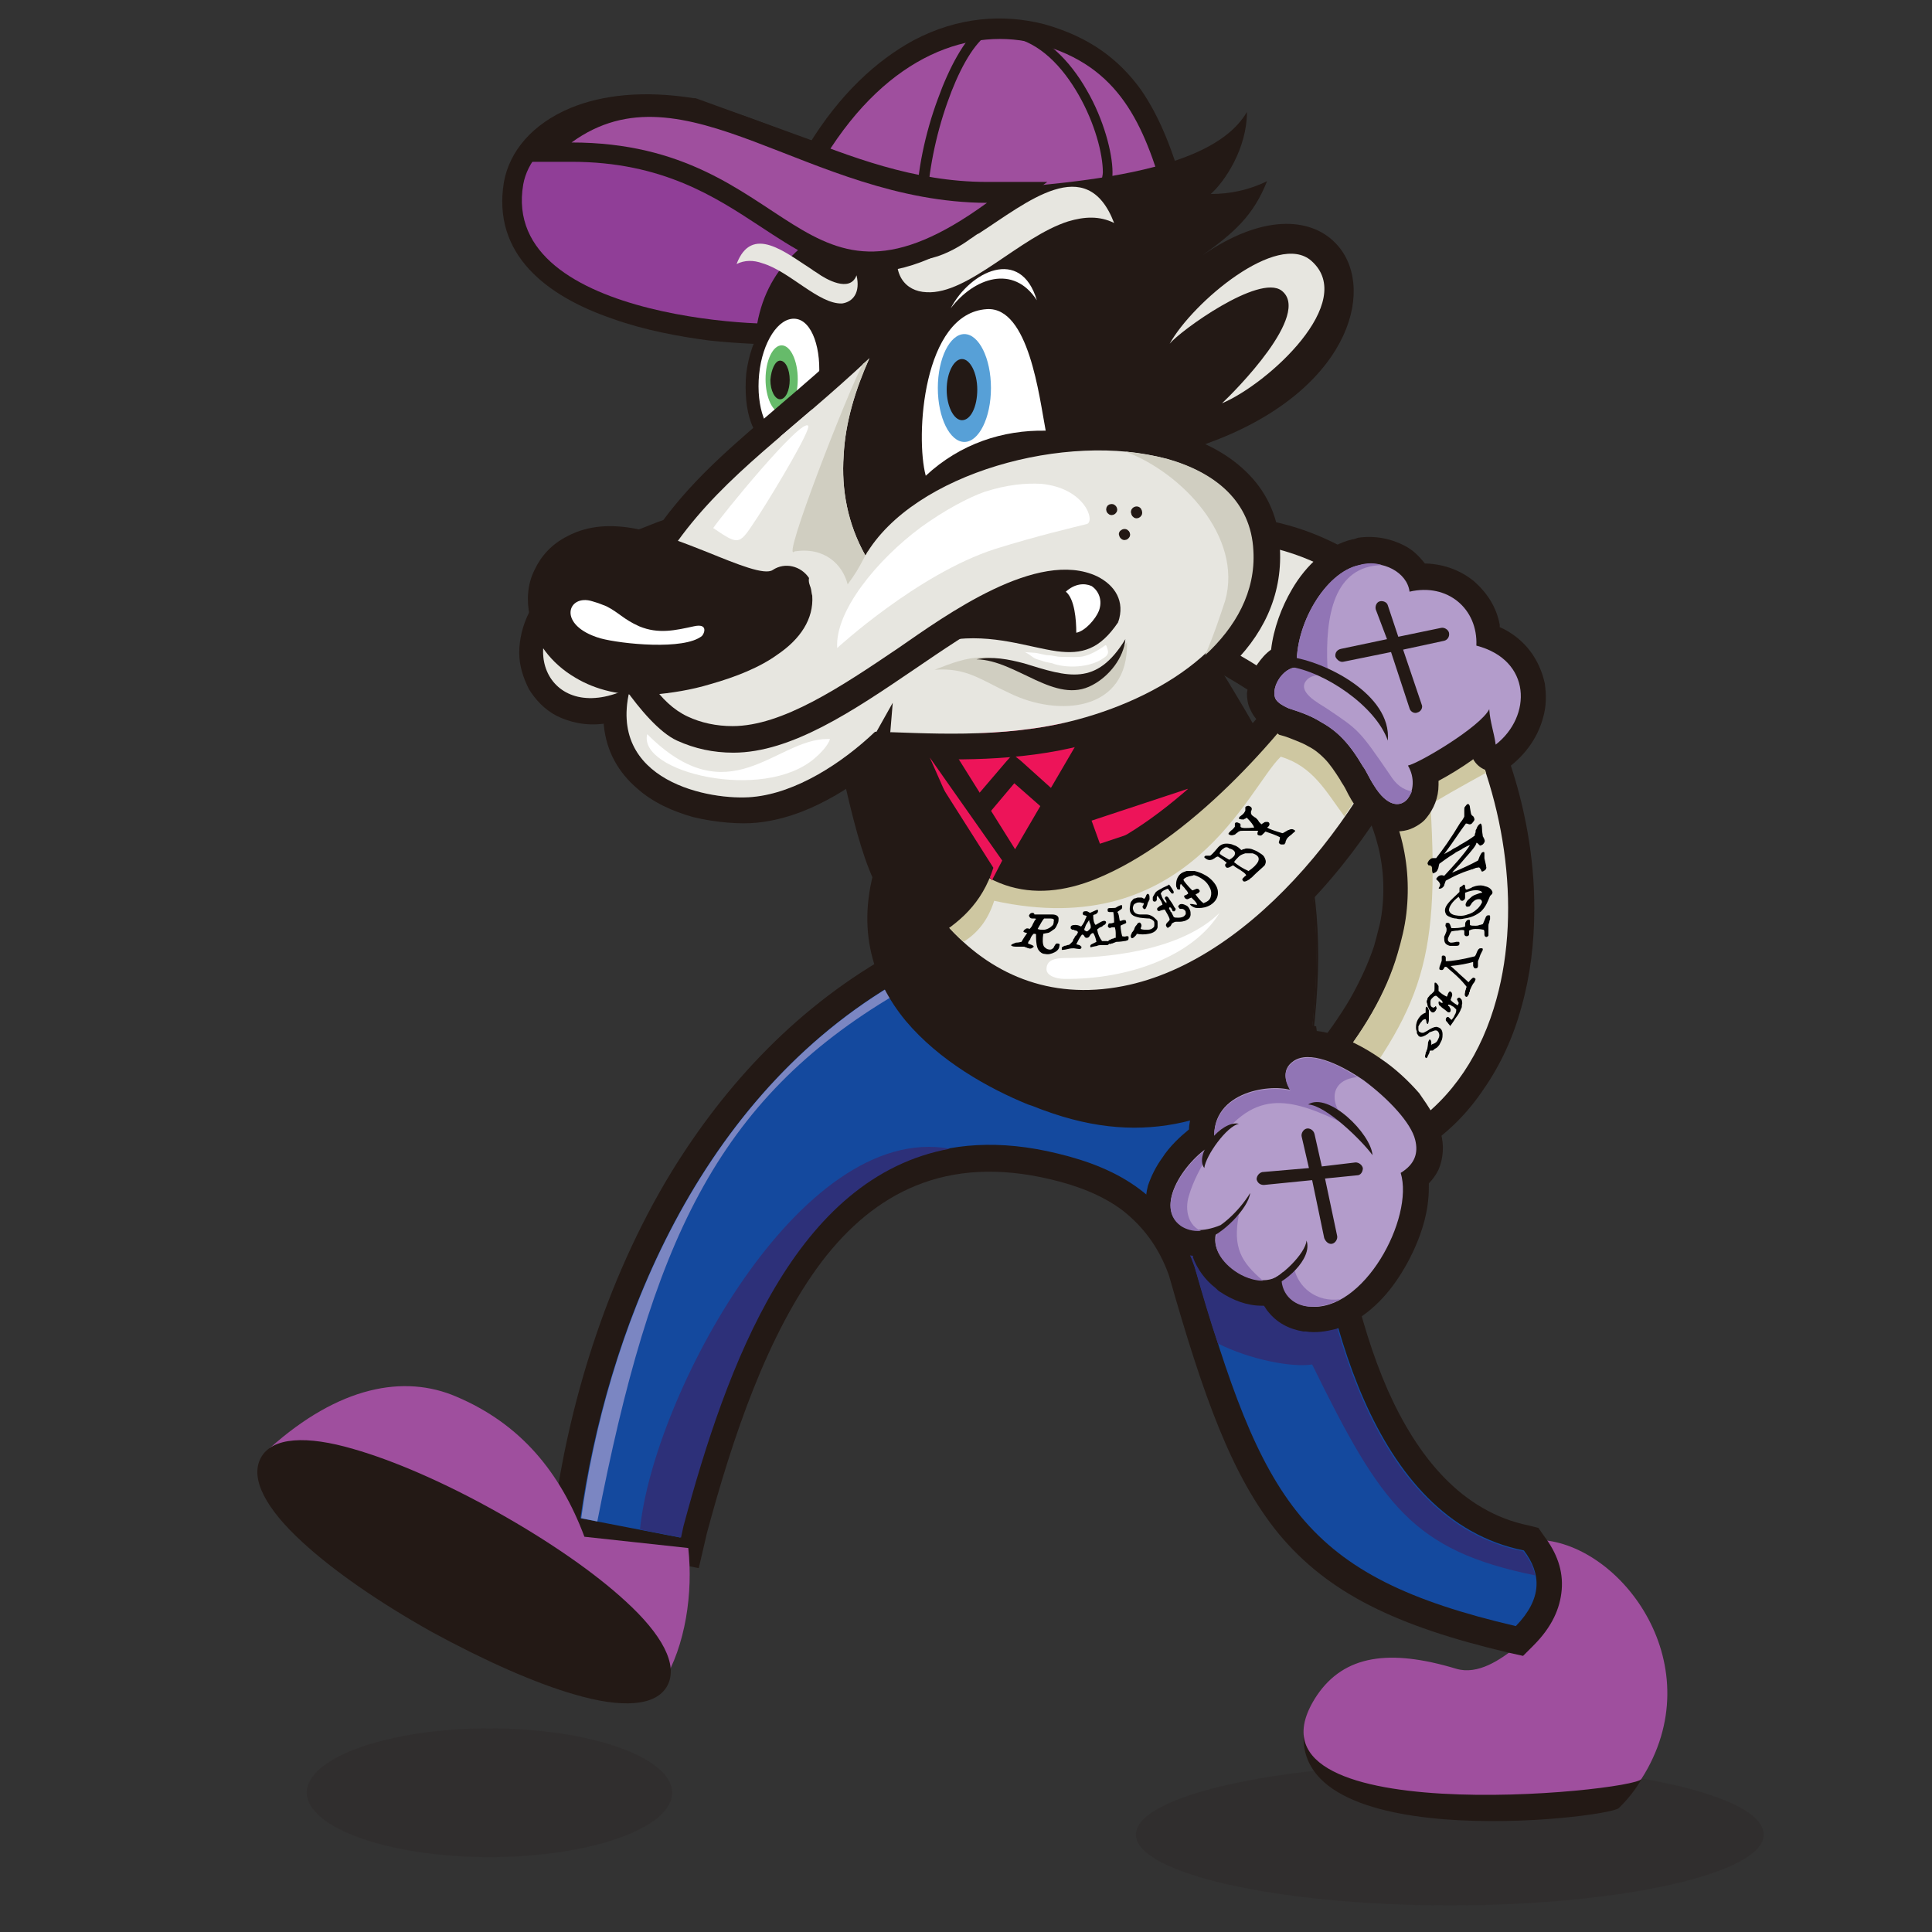 <?xml version="1.0" encoding="utf-8"?>
<!-- Generator: Adobe Illustrator 23.0.3, SVG Export Plug-In . SVG Version: 6.00 Build 0)  -->
<svg version="1.1" id="Layer_1" xmlns="http://www.w3.org/2000/svg" xmlns:xlink="http://www.w3.org/1999/xlink" x="0px" y="0px"
	 viewBox="0 0 240 240" style="enable-background:new 0 0 240 240;" xml:space="preserve">
<rect x="0" y="0" width="240" height="240" fill="#333333" stroke="none"/>
<style type="text/css">
	.st0{opacity:0.15;fill-rule:evenodd;clip-rule:evenodd;fill:#231915;}
	.st1{fill-rule:evenodd;clip-rule:evenodd;fill:#231915;}
	.st2{fill:#231915;}
	.st3{fill-rule:evenodd;clip-rule:evenodd;fill:#903E97;}
	.st4{fill-rule:evenodd;clip-rule:evenodd;fill:#9F4F9E;}
	.st5{fill-rule:evenodd;clip-rule:evenodd;fill:#14499E;}
	.st6{fill-rule:evenodd;clip-rule:evenodd;fill:#7B86C2;}
	.st7{fill-rule:evenodd;clip-rule:evenodd;fill:#2D3079;}
	.st8{fill-rule:evenodd;clip-rule:evenodd;fill:#E7E6E0;}
	.st9{fill-rule:evenodd;clip-rule:evenodd;fill:#CEC7A1;}
	.st10{fill-rule:evenodd;clip-rule:evenodd;fill:#ED1459;stroke:#231915;stroke-width:0.776;stroke-miterlimit:10;}
	.st11{fill-rule:evenodd;clip-rule:evenodd;fill:#ED1459;}
	.st12{fill-rule:evenodd;clip-rule:evenodd;fill:#FFFFFF;}
	.st13{fill-rule:evenodd;clip-rule:evenodd;fill:#66BB6A;}
	.st14{fill-rule:evenodd;clip-rule:evenodd;fill:#D0CEC1;}
	.st15{fill-rule:evenodd;clip-rule:evenodd;fill:#57A0D7;}
	.st16{fill-rule:evenodd;clip-rule:evenodd;fill:#231915;stroke:#231915;stroke-width:0.776;stroke-miterlimit:10;}
	.st17{fill:#FFFFFF;}
	.st18{fill:#E7E6E0;}
	.st19{fill-rule:evenodd;clip-rule:evenodd;fill:#B39CCB;}
	.st20{fill-rule:evenodd;clip-rule:evenodd;fill:#9175B5;}
</style>
<g>
	<path class="st0" d="M180.1,236.7c21.5,0,39-4,39-8.8c0-4.9-17.5-8.8-39-8.8c-21.5,0-39,4-39,8.8
		C141.1,232.7,158.6,236.7,180.1,236.7L180.1,236.7z"/>
	<path class="st0" d="M60.8,230.7c12.5,0,22.7-3.6,22.7-8c0-4.4-10.2-8-22.7-8c-12.5,0-22.7,3.6-22.7,8
		C38.2,227.1,48.3,230.7,60.8,230.7L60.8,230.7z"/>
	<path class="st1" d="M188.6,207.7c-2.2,1.8-5,3.7-7.7,2.9c-8.3-2.5-17-3.2-18.6,2.7c-4.7,17.5,37.5,12.6,38.8,11.3
		c11.5-11.2,0.4-29.4-9.8-29.9C186.9,194.6,189.4,202.5,188.6,207.7L188.6,207.7z"/>
	<path class="st2" d="M97,38l7.1-8.7v-2.1v-0.1l0.2-3.6c-0.5-0.2-1.8-0.5-2.6-0.7c-0.4-0.1-0.8-0.2-0.8-0.2l-0.1,0l-15.5-5.6
		c-5.2-0.8-9.5-0.3-12.5,0.9c-3.2,1.3-5,3.3-5.3,5.4c-1,5.9,4.1,9.4,10.3,11.6c3.6,1.2,7.6,2,11.1,2.4c3.5,0.5,6.5,0.6,8.2,0.5
		C97,37.7,97,37.8,97,38L97,38z M108.4,31.8l-8,9.8l0,0c-0.7,0.7-1.8,1.1-3.3,1.2c-1.9,0-5.2-0.1-9-0.5c-3.8-0.5-8.1-1.3-12-2.7
		c-8.2-2.8-15-8-13.5-17c0.7-3.8,3.5-7.2,8.3-9.2c3.9-1.6,9-2.2,15.3-1.2l0.2,0l0.3,0.1l15.7,5.7l0,0c0.3,0.1,0.5,0.2,0.7,0.2
		c2,0.5,5.2,1.4,6.1,3.8l0.2,0.5l0,0.5l-0.3,4.4l0,0v2.9v0.9L108.4,31.8z"/>
	<path class="st3" d="M98.6,40l8-9.8c0-1,0-2,0-2.9l0.3-4.5c-0.6-1.4-4-2.1-5.2-2.5l-15.8-5.7c-12.4-1.9-19.9,2.8-20.9,8.3
		C62,40.3,98.5,40.8,98.6,40L98.6,40z"/>
	<path class="st4" d="M188.6,204.4c-2.2,1.8-5,3.7-7.7,2.9c-8.3-2.5-13.9-1.7-17.3,3.3c-11.4,17.1,39.3,12,40.3,10.4
		c8.9-14-2.4-29.1-12.5-29.7C186.9,191.3,189.4,199.3,188.6,204.4L188.6,204.4z"/>
	<path class="st2" d="M157.7,133l-43.9-8.6c-10.7,6.1-18.7,14.9-24.6,24.6c-7.3,11.9-11.4,25.3-13.3,36.9l6.3,1.2
		c3.3-12.1,7.8-25.1,15-34.5c8-10.4,19-16.5,35-12.5c4.2,1,8,2.5,11.3,5c3.4,2.6,6.2,6.1,8,11.1l0,0.2c4.2,14.3,7.3,23.6,12.6,29.9
		c4.8,5.8,11.6,9.2,23,12.1c0.3-0.5,0.5-1,0.5-1.5c0-0.4-0.1-0.9-0.3-1.3c-10-2.6-16.5-10.6-20.8-20.3c-4.2-9.6-6.2-20.8-7.2-29.7
		l0,0L157.7,133z M113.8,117.8l47.4,9.2l2.3,0.5l0.3,2.3l1.9,15v0.1c0.9,8.4,2.8,18.9,6.7,27.8c3.7,8.3,9.2,15.1,17.5,16.8l1.2,0.3
		l0.7,1c1.6,2.1,2.4,4.3,2.2,6.7c-0.2,2.3-1.2,4.6-3.5,6.9l-1.3,1.3l-1.8-0.4c-14-3.3-22.4-7.4-28.5-14.7
		c-5.9-7.2-9.4-17.1-13.7-32.2c-1.3-3.6-3.3-6.1-5.7-8c-2.5-1.9-5.6-3.1-9-3.9c-13-3.1-21.9,1.7-28.4,10.2
		c-6.8,9-11.1,21.9-14.3,33.8l0,0l-0.3,1.3l-0.7,3l-3-0.6l-12.4-2.4l-3-0.6l0.4-3.1c1.8-13.1,6.2-28.7,14.6-42.5
		c6.7-10.9,15.8-20.8,28.1-27.5l1-0.6L113.8,117.8z"/>
	<path class="st5" d="M160.6,130.2l-47.4-9.2c-26.8,14.6-37.9,45-41.1,67.6l12.4,2.4l0.3-1.4c6.5-24.3,17.7-53.4,46.6-46.3
		c7.5,1.8,13.9,5.3,17,14c8.5,29.4,13.3,38.5,39.9,44.7c3.3-3.4,3.2-6.5,1-9.4c-19.1-3.8-24.9-30.2-26.8-47.5L160.6,130.2z"/>
	<path class="st6" d="M110.8,122.4c-25,15-35.6,44.3-38.6,66.2l2,0.4c6.7-34.4,14.7-52.3,37.1-65.5L110.8,122.4z"/>
	<path class="st7" d="M144.3,150.3c1.7,1.9,3.1,4.2,4.1,7.1c1,3.5,1.9,6.6,2.9,9.5c4,2,9.2,3,11.7,2.6c8.6,17.5,12.5,23.1,27.7,26.2
		c-0.2-1-0.7-2-1.5-3c-19.1-3.8-24.9-30.2-26.8-47.4l-0.1,0c-1.1,0.4-2.1,0.7-3.2,1.2l-8.4,1.9l-0.9,0.2l-4.3,1
		C145.4,149.7,144.9,150,144.3,150.3L144.3,150.3z"/>
	<path class="st7" d="M79.5,190l5.1,1l0.3-1.4c5.4-20.1,13.9-43.4,33.1-46.9C99.3,139.3,81.1,173.7,79.5,190L79.5,190z"/>
	<path class="st2" d="M97.1,25.2c0.2-0.9,0.7-2.1,1.2-3.3c0.7-1.4,1.6-2.9,2.1-3.8c3.9-6.4,8.5-10.6,13.1-13.1
		c5.5-2.9,11.1-3.3,16.2-2c5.7,1.6,9.3,4.4,12,8.1c2.5,3.6,4,7.8,5.4,12.5l0,0.2l0,0.3l0.3,2.4l0.2,2.4l-2.4,0.3l-1.7,0.2l-26.7,6.1
		l-0.3,0h-0.3h-0.8h-0.2h-0.2l-8.9-1.3l-0.8-0.1l-0.6-0.6c-0.2-0.1-0.2-0.2-0.3-0.3c-0.1-0.1-0.1-0.1-0.1-0.1c0,0,0,0-0.2-0.1
		c-0.2-0.1-0.3-0.2-0.7-0.4l-0.1-0.1l-0.2-0.2l-5.3-5l-1-0.9L97.1,25.2z M102.8,24.1c-0.2,0.3-0.3,0.5-0.4,0.8l4,3.8
		c0.2,0.1,0.3,0.2,0.5,0.3c0.2,0.2,0.3,0.2,0.6,0.4c0.1,0.1,0.2,0.2,0.3,0.2l7.9,1.2h0.5l26.1-5.9c-1.2-4.1-2.5-7.8-4.6-10.7
		c-2-2.8-4.8-5-9.2-6.2c-3.9-1-8.2-0.7-12.5,1.6c-4,2.1-7.8,5.7-11.3,11.4l0,0.1C104.1,21.6,103.4,22.9,102.8,24.1L102.8,24.1z"/>
	<path class="st4" d="M99.6,25.6c0.3-1.5,2.1-4.8,2.9-6.1c7.9-12.8,18.2-16.3,26.6-14c10,2.7,13,10,15.6,19l0.3,2.4l-1.8,0.3
		l-26.8,6.1h-0.8l-8.9-1.3c-0.8-0.9-0.4-0.5-1.6-1.3L99.6,25.6z"/>
	<path class="st2" d="M124,3.2c0.6,0,1.2,0.1,1.7,0.2c4,0.8,7.2,4.1,9.3,7.8c2.1,3.6,3.2,7.8,3.2,10.2c0,0.4,0,0.7-0.1,1l-1.2-0.2
		c0-0.2,0.1-0.5,0.1-0.8c0-2.3-1-6.1-3-9.6c-2-3.5-4.8-6.5-8.4-7.2c-0.5-0.1-1-0.2-1.5-0.2V3.2z"/>
	<path class="st2" d="M122.5,4.4c-1.8,1.4-3.5,4.6-4.8,8.3c-1.5,4.2-2.4,8.9-2.5,12.4h-1.3c0-3.6,1-8.5,2.6-12.8
		c1.4-3.9,3.3-7.4,5.2-8.9L122.5,4.4z"/>
	<path class="st2" d="M151.5,64.1c3,0,5.9,0.4,8.7,1.2c9.5,2.7,17.2,9.7,22.4,18.5c5.1,8.7,8,19.1,8,29c0,4.3-0.5,8.4-1.6,12.3
		c-1,3.7-2.6,7.2-4.7,10.2c-2,3-4.5,5.5-7.6,7.5c-3.3,2.2-7.4,2.7-10.6,1.9c-0.1,0-0.2,0-0.3-0.1c-1.4-0.4-2.6-1-3.5-1.9
		c-1.2-1.1-2-2.5-2.2-4.2c-0.3-2.2,0.4-4.8,2.7-7.5c2-2.4,3.6-4.7,4.9-6.9c1.3-2.3,2.3-4.5,3-6.6c0.2-0.7,0.4-1.5,0.6-2.3
		c0.2-0.7,0.3-1.4,0.4-2.2c0.7-6.1-1.1-12-5.2-17.3c-4.5-5.7-11.6-10.8-21-15.2c-1.7-0.7-2.3-2.7-1.6-4.3c0,0,0-0.1,0.1-0.2
		l4.8-10.2C149.2,64.8,150.3,64.1,151.5,64.1L151.5,64.1z M158.5,71.6c-1.6-0.5-3.2-0.7-4.9-0.9l-2.6,5.4c9,4.5,15.9,9.8,20.4,15.6
		c5.3,6.7,7.6,14.2,6.6,22.1c-0.1,0.9-0.3,1.9-0.5,2.8c-0.2,0.9-0.5,1.8-0.7,2.8c-0.8,2.6-2,5.3-3.5,8c-1.5,2.6-3.3,5.2-5.5,7.8
		c-0.9,1.2-1.3,1.9-1.2,2.4c0,0.1,0.1,0.2,0.2,0.2c0.2,0.2,0.5,0.3,0.9,0.5c0.1,0,0.2,0,0.2,0c1.6,0.4,3.7,0.1,5.4-1
		c2.3-1.6,4.3-3.5,5.8-5.7c1.7-2.4,2.9-5.3,3.8-8.3c0.9-3.3,1.3-6.9,1.3-10.6c0-8.7-2.5-18-7.1-25.7
		C172.6,79.6,166.3,73.7,158.5,71.6L158.5,71.6z"/>
	<path class="st8" d="M151.5,67.3c25.9,0,40.7,34,34.4,56.8c-1.8,6.6-5.4,12.3-10.9,15.9c-6.3,4.1-15.9,0.5-9.7-6.9
		c4.2-5,7-9.9,8.4-14.7c0.5-1.7,0.9-3.3,1.1-5c1.8-14.2-8.3-26.7-28.2-35.8L151.5,67.3z"/>
	<path class="st9" d="M179.1,84.2c2.3,3.6,4.2,7.6,5.5,11.8c-2.9,1.6-6.5,3.6-6.9,4c1.2,20.3-1.3,25.7-13,40.6
		c-1.9-1.4-2.3-4,0.5-7.4c4.2-5,7-9.9,8.4-14.7c0.5-1.7,0.9-3.3,1.1-5c0.8-6.9-1.1-13.3-5.5-19.2V89l0.8-1L179.1,84.2z"/>
	<path class="st1" d="M114.7,90.1c-0.3,2,0,1.9-0.8,3.8c-2.9,10.1,3.7,1.9-4,11.1c-7.7,19.2,10.1,29.1,19.8,32.7
		c12.9,4.7,22.2,1.6,32.9-6.8c3.6-25.5-3.7-35.4-12.9-50.7l-14.6,1c-3.1,0.9-0.9-0.5-3.8,1.4L114.7,90.1z"/>
	<path class="st2" d="M114.8,90.2c-0.1,0.5-0.1,0.9-0.1,1.2c-0.1,0.9-0.2,1.2-0.7,2.6c-1.3,4.6-0.7,5.3-0.3,5.6
		c0.2,0.2,0.3,0.3,0.2,0.6c-0.2,0.5-0.8,1.3-2.9,3.8l-0.9,1.1c-0.2,0.3-0.3,0.7-0.4,1.1c-3,8.6-0.9,15.2,3.2,20.2
		c4.2,5,10.2,8.4,15.1,10.4c0.7,0.3,1.3,0.5,1.9,0.7c6.4,2.3,11.9,2.7,17.2,1.5c5.2-1.2,10.2-4,15.5-8.1
		c3.3-23.8-2.8-33.9-11.2-47.7c-0.5-0.9-1.1-1.8-1.7-2.8l-14.5,1c-1.3,0.4-1.7,0.3-2,0.3l0,0c0,0-0.1,0-0.2,0
		c-0.2,0.1-0.4,0.3-1.3,0.8l-0.3,0.2h0l0,0L114.8,90.2z M114.4,91.3c0-0.3,0.1-0.7,0.2-1.2V90l0.1,0l16.7-7.4l0.3-0.2
		c0.9-0.6,1.2-0.8,1.3-0.9c0.2,0,0.2,0,0.3,0v0c0.2,0,0.5,0,1.8-0.3h0l0,0l14.6-1l0.1,0l0.1,0.1c0.5,0.9,1.1,1.9,1.7,2.8
		c8.4,13.8,14.6,24,11.2,47.9v0.1l-0.1,0c-5.4,4.2-10.4,7.1-15.7,8.3c-5.3,1.2-10.9,0.9-17.4-1.5c-0.6-0.2-1.2-0.5-1.9-0.7
		c-4.9-2-11-5.4-15.2-10.4c-4.2-5.1-6.4-11.9-3.3-20.6c0.1-0.4,0.3-0.8,0.4-1.1v0h0l0.9-1.1c2-2.4,2.8-3.3,2.9-3.7
		c0-0.1,0-0.2-0.1-0.2c-0.4-0.4-1.1-1.2,0.3-6l0,0l0,0C114.3,92.4,114.3,92.1,114.4,91.3L114.4,91.3z"/>
	<polygon class="st10" points="135.1,101.7 147.8,97.5 149,101.1 136.4,105.3 	"/>
	<polygon class="st11" points="135.8,89.2 126.1,105.8 117,91.4 	"/>
	<path class="st2" d="M135.9,89.3l-9.7,16.6l-0.1,0.2l-0.2-0.2l-9-14.4l-0.2-0.2l0.3,0l18.7-2.3l0.3,0L135.9,89.3z M126.1,105.5
		l9.4-16.1l-18.1,2.2L126.1,105.5z"/>
	<path class="st2" d="M106.7,96.2l2.9-3.8l3.4-4.5l2.2,5.2l2,4.8c2.3,4.7,5,7.4,7.8,8.7c3,1.4,6.5,1,10-0.4
		c5.4-2.2,10.8-6.3,15.6-11c6.7-6.6,12-14,14.5-18.5l1.8-3.3l3,2.3l8,6.1l1.9,1.4l-0.8,2.3c-2.9,8.7-8.8,18.8-16.4,26.7
		c-6.4,6.8-14.2,12-22.4,13.6c-5,1-9.5,0.6-13.6-0.9c-4.4-1.6-8.2-4.3-11.4-7.8c-2.2-2.4-4-5.2-5.5-8.2c-1.5-3.1-2.7-6.4-3.6-9.8
		l-0.4-1.5L106.7,96.2z M122.3,112.5c-1.7-0.8-3.3-1.9-4.8-3.3c0.8,1.2,1.6,2.3,2.5,3.3c2.4,2.8,5.3,4.9,8.7,6c3,1,6.4,1.4,10.2,0.6
		c6.8-1.3,13.4-5.9,19-11.7c6.3-6.6,11.2-14.7,14.1-22.1l-3.2-2.4c-3.1,4.9-8,11.2-13.8,16.8c-5.3,5.2-11.4,9.8-17.7,12.4
		C132.2,114.3,127.1,114.6,122.3,112.5L122.3,112.5z"/>
	<path class="st8" d="M109.3,98.2l2.9-3.8l2,4.9c5.8,11.6,13.8,13.2,21.9,10c13.9-5.6,27.3-22.8,31.8-31l8,6.1
		c-5.2,15.2-19.8,34.9-36.4,38.1c-9.2,1.8-16.6-1.6-21.9-7.6C113.6,110.3,110.8,104.4,109.3,98.2L109.3,98.2z"/>
	<path class="st9" d="M115,100.7c5.8,10.2,13.4,11.6,21.1,8.5c11.6-4.7,22.9-17.5,28.9-26.3l3.2,1.1c0.4,0,2.3,0.7,2.9,0.9l3.8,1.8
		c-1.9,4.8-4.6,9.9-7.9,14.7c-2.3-3.1-3.9-6.2-7.9-7.4c-4,3.8-11.5,23.2-35.6,17.9c-0.8,2.5-2.1,4-3.8,5.1c-0.8-0.7-1.5-1.4-2.2-2.2
		c-2.2-2.6-4.1-5.6-5.6-8.8v-2.6c0.7-1,1.2-1.3,2.2-2.1L115,100.7z"/>
	<path class="st1" d="M125.3,65c-0.7,0.4-1.8,0.6-2.8,1l-15.3,3l-8.5-0.6L98.1,68l-4-6.9c-0.9-0.1,1.9-4.6,1.7-5.6
		C88.2,32,102.9,26.2,118,24.1c9.2-1.3,31.7-1.2,36.9-10.2c0,4.6-2.8,8.7-4.5,10.2c2.4,0,4.8-0.5,7-1.6c-1.7,4.3-4.1,6.4-8,9.2
		c7.4-5.1,13.3-4.7,16.4-1.6c5.2,5.1,2.4,17.7-14.3,24.4c-5.6,2.2-9.7,3.2-10.1,3.9L125.3,65z"/>
	<path class="st2" d="M99,38c1.7,0.2,3,1.5,3.7,3.5c0.6,1.7,0.8,3.8,0.6,6.1c-0.3,2.3-1,4.3-1.9,5.8c-1.2,1.8-2.7,2.8-4.4,2.6
		c-1.7-0.2-3-1.6-3.7-3.5c-0.6-1.6-0.8-3.8-0.6-6.1c0.3-2.3,1-4.3,2-5.8C95.7,38.8,97.3,37.8,99,38L99,38z M99.7,42.7
		c-0.3-0.9-0.7-1.4-1-1.4c-0.4,0-0.9,0.4-1.3,1.1c-0.7,1.1-1.2,2.6-1.4,4.4c-0.2,1.8,0,3.4,0.4,4.6c0.3,0.8,0.7,1.4,1,1.4
		c0.3,0,0.8-0.4,1.3-1.1c0.7-1,1.2-2.6,1.4-4.4C100.3,45.5,100.1,43.9,99.7,42.7L99.7,42.7z"/>
	<path class="st12" d="M98.8,39.6c2.1,0.2,3.3,3.8,2.9,7.8s-2.5,7.2-4.5,6.9c-2-0.2-3.3-3.7-2.9-7.8C94.7,42.5,96.7,39.4,98.8,39.6
		L98.8,39.6z"/>
	<path class="st13" d="M97.1,42.9c1.1,0,2,1.9,2,4.2s-0.9,4.2-2,4.2c-1.1,0-2-1.9-2-4.2S96,42.9,97.1,42.9L97.1,42.9z"/>
	<path class="st1" d="M96.9,44.8c0.7,0,1.2,1.1,1.2,2.4c0,1.3-0.5,2.4-1.2,2.4c-0.6,0-1.2-1-1.2-2.4C95.8,45.9,96.3,44.8,96.9,44.8
		L96.9,44.8z"/>
	<path class="st1" d="M111,45.8c-0.8,1.8-1.5,3.8-2,5.7c-0.5,1.7-0.8,3.5-0.9,5.3c-0.2,1.9,0,3.8,0.4,5.6c0,0.1,0,0.2,0,0.3
		c3.6-3.4,8.4-6,13.7-7.7c7.8-2.5,16.7-3.1,23.7-1.2c3.7,1,6.9,2.7,9.3,5.2c2.3,2.4,3.7,5.5,3.8,9.2c0.3,5.9-2.2,10.9-6.5,14.9
		c-4.5,4.3-11,7.5-17.7,9.4c-8.3,2.2-16.9,1.9-22.9,1.7c-0.7,0-1.2,0-1.8,0c-2.2,1.9-4.7,3.8-7.4,5.2c-2.8,1.5-5.7,2.5-8.7,2.8
		c-2,0.2-5,0-7.9-0.7c-2.5-0.7-5-1.8-7-3.6c-2.2-1.9-3.8-4.5-4.1-7.9v-0.1c-2.3,0.3-4.3-0.2-5.9-1c-1.5-0.8-2.6-2-3.4-3.3
		c-0.7-1.4-1.2-2.9-1.2-4.5c0-3.3,1.6-7,5.3-9.8c2.6-2.9,5.9-4.2,10-5.7c0.8-0.3,1.7-0.7,2.6-1c4.1-5.5,8.9-9.5,14.5-14.3
		c2.7-2.3,5.7-4.9,9.1-8c1.3-1.2,3.3-1.2,4.6,0.2C111.3,43.3,111.5,44.7,111,45.8L111,45.8z M108,44.5c-1.7,3.8-3,7.9-3.2,12.1
		c-0.3,4.2,0.5,8.5,2.7,12.4c6-10.3,25.1-15.4,37.4-12c6,1.7,10.4,5.3,10.7,11.4c0.5,10.4-10.2,17.9-21.8,21
		c-9.4,2.5-19.4,1.6-25.1,1.5c-4.1,3.9-9.8,7.6-15.2,8.1c-5.2,0.5-18.3-1.9-15.2-13.6c-10.2,5.1-14.9-5.8-6.5-11.8
		c2.7-3.2,7-4.2,12.4-6.4C90.3,58.8,98.1,53.8,108,44.5L108,44.5z"/>
	<path class="st8" d="M108,44.5c-1.7,3.8-3,7.9-3.2,12.1c-0.3,4.2,0.5,8.5,2.7,12.4c6-10.3,25.1-15.4,37.4-12
		c6,1.7,10.4,5.3,10.7,11.4c0.5,10.4-10.2,17.9-21.8,21c-9.4,2.5-19.4,1.6-25.1,1.5c-4.1,3.9-9.8,7.6-15.2,8.1
		c-5.2,0.5-18.3-1.9-15.2-13.6c-10.2,5.1-14.9-5.8-6.5-11.8c2.7-3.2,7-4.2,12.4-6.4C90.3,58.8,98.1,53.8,108,44.5L108,44.5z"/>
	<path class="st14" d="M139.8,56.1c1.8,0.2,3.6,0.5,5.2,0.9c6,1.7,10.4,5.3,10.7,11.4c0.3,5.1-2.2,9.5-6,13c1.1-2.5,2-5.3,2.5-6.8
		C154.4,66.7,146.8,58.7,139.8,56.1L139.8,56.1z"/>
	<path class="st14" d="M108,44.5c-1.7,3.8-3,7.9-3.2,12.1c-0.3,4.2,0.5,8.5,2.7,12.4c0.1-0.2,0.2-0.3,0.3-0.5c0.3,0.4,0-0.1-0.3,0.5
		c-1,1.9-1.2,2.2-2.2,3.6c-0.6-2.4-2.8-4.7-6.6-4.1c-1.8,1.7,6.8-20.3,8.5-23.3C107.5,45,107.7,44.8,108,44.5L108,44.5z"/>
	<path class="st2" d="M122.4,36.8c6.1-0.4,7.8,9.3,8.7,14.7c0.1,0.6,0.2,1.2,0.3,1.7l0.4,2l-2,0c-2.5,0-5,0.3-7.4,1.2
		c-2.3,0.9-4.4,2.1-6.4,4l-2,1.8l-0.7-2.6c-0.2-0.8-0.4-1.8-0.5-3c-0.2-3.1,0.1-7.4,1.2-11.1c1.2-4,3.3-7.4,6.9-8.3
		C121.5,36.9,121.9,36.8,122.4,36.8L122.4,36.8z M128,51.9c-0.8-4.4-2.2-12.1-5.3-11.8c-0.3,0-0.6,0-0.8,0.1
		c-2.3,0.6-3.7,3.1-4.6,6.2c-1,3.2-1.2,6.9-1.1,9.7c1.7-1.2,3.4-2.1,5.2-2.8C123.4,52.4,125.7,52,128,51.9L128,51.9z"/>
	<path class="st12" d="M122.6,38.4c5.2-0.3,6.5,10.9,7.3,15.1c-5.3-0.1-10.6,1.6-14.9,5.6C113.7,54.3,114.6,38.9,122.6,38.4
		L122.6,38.4z"/>
	<path class="st2" d="M100.7,73c0.1,0.3,0.1,0.7,0.2,1c0.2,2.9-1.5,5.4-4.3,7.3c-2.2,1.6-5.2,2.8-8.4,3.7c-2.3,0.7-4.8,1.1-7.2,1.3
		c-3.8,0.2-7-0.6-9.5-2.1c-3.1-1.8-5.1-4.6-5.7-7.5c0,0,0-0.1,0-0.2c-0.4-1.9-0.3-3.9,0.6-5.7c0.8-1.7,2.1-3.2,4.1-4.2
		c5.3-2.8,11.6-0.3,17.4,2c3.7,1.5,7.1,2.9,8.1,2.2c1.5-1,3.5-0.5,4.5,1C100.4,72.3,100.6,72.7,100.7,73L100.7,73z M86.4,78.8
		c1.8-0.5,3.5-1.1,4.9-1.9c-1.9-0.5-4-1.4-6.1-2.2c-4.5-1.8-9.3-3.7-12-2.3c-0.6,0.3-1,0.7-1.2,1.2c-0.2,0.4-0.3,1-0.2,1.5l0,0.1
		c0.3,1.2,1.2,2.5,2.7,3.4c1.5,0.9,3.4,1.4,5.8,1.2C82.4,79.7,84.5,79.4,86.4,78.8L86.4,78.8z"/>
	<path class="st1" d="M97.5,73.6c1.3,4.7-8.4,8.9-16.9,9.5c-6.7,0.5-11-3.3-11.9-7.1c-0.6-2.5,0.3-5,3-6.5
		C79.2,65.6,92.3,77,97.5,73.6L97.5,73.6z"/>
	<path class="st8" d="M162.9,32.4c5.8,5.1-5.4,15.3-11.1,17.7c1.5-1.4,11.2-11.1,7.4-14c-2.8-2.1-12.6,5-13.9,6.6
		C148.2,37.5,158.7,28.7,162.9,32.4L162.9,32.4z"/>
	<path class="st14" d="M116.1,83.2c4.3-1.7,7-2.5,11.6,0.3c7.1,3.4,8,1.2,12.3-3.7c0.2,8.6-8.5,9.3-14.6,6.3
		C121.9,84.5,120.1,82.9,116.1,83.2L116.1,83.2z"/>
	<path class="st15" d="M119.8,41.5c1.8,0,3.3,3,3.3,6.7s-1.5,6.7-3.3,6.7c-1.8,0-3.3-3-3.3-6.7S118,41.5,119.8,41.5L119.8,41.5z"/>
	<path class="st1" d="M119.5,44.6c1,0,1.9,1.7,1.9,3.8c0,2.1-0.8,3.8-1.9,3.8c-1,0-1.9-1.7-1.9-3.8
		C117.6,46.3,118.5,44.6,119.5,44.6L119.5,44.6z"/>
	<path class="st16" d="M138.1,63c0.2,0,0.3,0.2,0.3,0.3c0,0.2-0.2,0.3-0.3,0.3c-0.2,0-0.3-0.2-0.3-0.3C137.8,63.1,137.9,63,138.1,63
		L138.1,63z"/>
	<path class="st16" d="M139.7,66.1c0.2,0,0.3,0.2,0.3,0.3c0,0.2-0.2,0.3-0.3,0.3c-0.2,0-0.3-0.2-0.3-0.3
		C139.3,66.3,139.5,66.1,139.7,66.1L139.7,66.1z"/>
	<path class="st16" d="M141.2,63.3c0.2,0,0.3,0.2,0.3,0.4c0,0.2-0.2,0.3-0.3,0.3c-0.2,0-0.3-0.2-0.3-0.3
		C140.8,63.5,141,63.3,141.2,63.3L141.2,63.3z"/>
	<path class="st17" d="M128.8,37.3c-2.9-4.5-7.8-2.8-10.7,1C120.5,33.7,126.8,30.6,128.8,37.3L128.8,37.3z"/>
	<path class="st18" d="M111.7,30.3c1.3,3.9,6.8,0.9,8.8-0.6c0.5-0.3,0.8-0.6,1.1-0.7c5.9-3.8,13.4-10.2,16.8-1.3
		c-1.8-0.9-3.7-0.8-5.7-0.2c-6,1.9-12.4,9.1-17.6,8.8C112.4,36.2,110.7,34,111.7,30.3L111.7,30.3z"/>
	<polygon class="st2" points="130.1,100.9 126,97.3 122.8,101.1 120.9,99.4 125,94.6 125.8,93.7 126.8,94.5 131.8,99 	"/>
	<path class="st2" d="M156.2,82.5c0.5-0.7,1-1.3,1.7-1.8c0.3-2.6,1.3-5.3,2.6-7.5c1.8-3.1,4.5-5.5,7.5-6.2c0.2,0,0.4-0.1,0.7-0.2
		c2.1-0.3,4.1,0.1,5.8,1c1,0.5,1.8,1.3,2.5,2.2c0.1,0,0.2,0,0.2,0c2.3,0.1,4.3,0.9,5.9,2.2c1.6,1.4,2.8,3.2,3.2,5.4
		c0,0.1,0,0.2,0,0.3c1.6,0.7,2.9,1.8,3.8,3c0.9,1.2,1.5,2.6,1.8,4c0.2,1.4,0.2,2.8-0.2,4.2c-0.6,2.3-2,4.4-4,6l0,0
		c-0.4,0.3-1,0.6-1.6,0.7c-1.3,0.2-2.5-0.4-3.1-1.5l-0.1,0.1c-1.4,1-2.9,1.9-4.2,2.6c0,0.2,0,0.3,0,0.5c0,1.6-0.6,3-1.5,4.1
		c-0.3,0.4-0.7,0.7-1.2,1c-1,0.6-2.1,0.8-3.3,0.6c-1-0.2-2-0.7-3-1.5c-0.6-0.6-1.2-1.3-1.8-2.3c-0.3-0.5-0.5-0.9-0.7-1.3
		c-0.2-0.4-0.4-0.7-0.6-1h0c0-0.1-0.1-0.1-0.1-0.2c-0.7-1.1-1.3-2-2-2.7c-0.6-0.6-1.2-1.1-2-1.5c-0.5-0.3-1-0.5-1.5-0.7
		c-0.5-0.2-1.2-0.5-2-0.7l0,0c-0.1,0-0.2-0.1-0.3-0.2c-0.6-0.3-1.2-0.6-1.7-0.9c-0.7-0.5-1.3-1.2-1.7-2.1v0l0,0
		c-0.3-0.6-0.4-1.3-0.4-2C155.1,84.8,155.5,83.5,156.2,82.5L156.2,82.5z M163,85.6c0.2,0,0.3,0.1,0.5,0.2c0.8,0.3,1.5,0.7,2.2,1
		c1.3,0.7,2.5,1.6,3.5,2.7c1,1,1.9,2.3,2.8,3.8v0c0,0,0.1,0.1,0.1,0.2c0.3-0.5,0.7-0.9,1.1-1.2c0.3-0.2,0.7-0.3,1-0.4l0,0
		c0.5-0.1,2.8-1.5,5-3c1.4-1,2.7-1.9,2.8-2.3c0.6-1.2,1.8-1.8,3-1.8l0,0c-0.5-0.6-1.3-1.2-2.6-1.5c-1.5-0.4-2.5-1.9-2.4-3.4
		c0-0.3,0-0.6-0.1-0.9c-0.2-0.7-0.5-1.4-1-1.7c-0.5-0.4-1.2-0.7-2-0.7c-0.3,0-0.8,0-1.2,0.2c-1.8,0.4-3.5-0.7-3.9-2.5
		c0-0.1,0-0.2,0-0.2c0-0.2-0.2-0.3-0.4-0.4c-0.5-0.2-1-0.3-1.7-0.2c0,0-0.1,0-0.2,0c-1.2,0.3-2.4,1.6-3.5,3.2
		c-1.1,1.9-1.8,4.2-1.7,6.1C164.4,83.9,163.8,84.9,163,85.6L163,85.6z"/>
	<path class="st19" d="M161.1,82.9c-1.7,0-3.2,2.4-2.7,3.8c0.2,0.5,0.8,0.9,1.7,1.3c1.6,0.5,2.9,1,4,1.7c2,1.1,3.5,2.6,5.2,5.5
		c0.4,0.5,0.8,1.5,1.4,2.4c1.6,2.6,3.2,2.7,4.1,1.7c0.8-0.9,1-2.7,0.1-4.2c1.4-0.3,9-4.8,10.1-7c0.1,1.6,0.6,2.9,0.8,4.4
		c4.5-3.5,4.5-10.5-2.4-12.3c0.2-4.6-3.6-7.8-8.3-6.7c-0.3-2.4-3.3-4-6.2-3.3C164.6,71.1,160.8,77.7,161.1,82.9L161.1,82.9z"/>
	<path class="st20" d="M161.1,82.9c-1.7,0-3.2,2.4-2.7,3.8c0.2,0.5,0.8,0.9,1.7,1.3c1.6,0.5,2.9,1,4,1.7c2,1.1,3.5,2.6,5.2,5.5
		c0.4,0.5,0.8,1.5,1.4,2.4c1.6,2.6,3.2,2.7,4.1,1.7c0.2-0.3,0.5-0.7,0.6-1c-1.2-0.2-2-0.9-2.7-2c-3.9-5.7-3.9-5.6-7.9-8.3
		c-0.9-0.6-3.9-2.1-2.4-3.6c0.6-0.6,1.9-0.7,2.9-0.5l-0.4-1c-0.3-6.4,0.8-12.6,6.8-12.7c-0.9-0.3-1.9-0.3-2.9,0
		C164.6,71.1,160.8,77.7,161.1,82.9L161.1,82.9z"/>
	<path class="st2" d="M160.2,81.6c4.2,0.5,12.7,4.6,12.2,10.4c-1.5-4.3-7.9-8.6-12.3-9.2L160.2,81.6z"/>
	<path class="st2" d="M80.9,84.9c1.3,1.9,2.8,3.3,4.5,4.1c1.7,0.8,3.6,1.2,5.6,1.2c6.2,0,13.5-4.9,20.6-9.7
		c5.8-4,17.3-12.4,24.7-8.9c2.2,1.1,3.5,3.1,2.6,5.7c-1.5-1.7-3.3-2.9-5.5-3.2c-5.6-0.7-12.7,4.2-19.9,9.1
		c-7.5,5.1-15.2,10.3-22.4,10.3c-2.5,0-4.8-0.5-7-1.5c-2.2-1-4.7-4-6.4-6.4L80.9,84.9z"/>
	<path class="st1" d="M118,79.5c5.4-0.8,9.7,0.9,13.3,1.4c3.1,0.4,5.3-0.2,7.6-3.6c-1.9-3.1-2.5-4.4-7.1-3.7
		c-1.3,0.2-2.8,0.5-4.8,0.6h-0.2L118,79.5z"/>
	<path class="st2" d="M121.3,81.9c2-0.4,4,0,5.9,0.5c5.5,1.7,9,2.9,12.6-3c-0.2,2.3-2,4.6-4.1,5.7C131.1,87.6,126.3,82,121.3,81.9
		L121.3,81.9z"/>
	<polygon class="st1" points="108.6,91.4 110.9,87.3 110.5,92.1 	"/>
	<path class="st12" d="M87.2,79c0.3-0.3,0.8-1.6-1-1.2c-2.3,0.5-4.4,1-6.8,0c-2-0.9-2.5-1.7-4.1-2.5c-0.5-0.2-1-0.4-1.7-0.6
		c-3.1-1-4.5,3,1,4.6C77.2,80,85,80.8,87.2,79L87.2,79z"/>
	<path class="st12" d="M132.4,73.5c1.1,0.9,1.3,3.5,1.3,5.1c1.1-0.2,2.4-1.7,2.8-2.7c0.5-1.3,0-2.5-0.9-3.1
		C134.7,72.4,133.5,72.5,132.4,73.5L132.4,73.5z"/>
	<path class="st12" d="M128.6,81.1c0.2,0,1.3,0.3,1.6,0.3c0.6,0,1,0.2,1.7,0.2c0.7,0,2.2,0.1,2.8-0.1c0.8-0.2,1.7-0.7,2.4-1.2
		c0.3-0.2,0.3-0.3,0.5,0.4c0.2,0.7-0.3,0.9-0.9,1.3c-1.6,0.9-4,1-5.7,0.5c-0.4-0.2-1.1-0.2-1.5-0.4c-0.3-0.1-0.8-0.2-1.1-0.4
		c-0.3-0.2-0.9-0.7-1.2-0.7L128.6,81.1z"/>
	<path class="st12" d="M122.3,61.1c2.8-0.9,5.1-1.1,7-1c5.5,0.5,6.8,4.7,5.7,5c-1.6,0.4-6.3,1.5-11.4,3.1
		c-9.6,3.1-19.6,12.3-19.6,12.3c-0.3-4.6,5-11,10.4-15C117.3,63.4,120.3,61.8,122.3,61.1L122.3,61.1z"/>
	<path class="st18" d="M106.4,34.2c-0.8,2.2-3.8,0.5-4.9-0.3c-0.3-0.2-0.5-0.3-0.6-0.4c-3.3-2.1-7.5-5.7-9.4-0.7
		c1-0.5,2.1-0.5,3.2-0.1c3.4,1,7,5.1,9.9,5C106,37.5,106.9,36.3,106.4,34.2L106.4,34.2z"/>
	<path class="st12" d="M80.4,91.2c-1.2,4.7,14.4,8.5,20.8,3c0.6-0.5,1.7-1.6,1.9-2.4h-0.3C96.3,91.8,90.6,101.4,80.4,91.2L80.4,91.2
		z"/>
	<path class="st11" d="M123.2,109.4l-1.3-2.4c-0.3-0.3-1.2-1.5-1.5-1.8l-4.9-11.1l9,12.8L123.2,109.4z"/>
	<path class="st12" d="M88.6,65.6c0.9-1.4,11-13.8,11.8-12.7c0.3,0.5-3.7,7.3-6.2,11.2C91.8,67.7,92,67.9,88.6,65.6L88.6,65.6z"/>
	<path class="st1" d="M115.5,116.8c3.7-2.1,6.5-4.6,7.9-9l-9.9-15.6c-1-1.2-3.2-1-5.1,0c-2.1,1.2-3.9,3.3-3.3,5.8
		C107.7,109.2,109.6,113.6,115.5,116.8L115.5,116.8z"/>
	<path class="st2" d="M170.9,75.7c-0.1-0.4,0.1-0.9,0.5-1c0.4-0.1,0.9,0.1,1,0.5l1.3,3.9L179,78c0.4-0.1,0.9,0.2,1,0.6
		c0.1,0.5-0.2,0.9-0.6,1l-5.1,1.1l2.3,6.8c0.2,0.4-0.1,0.9-0.5,1c-0.4,0.2-0.9-0.1-1-0.5l-2.3-7l-5.9,1.2c-0.4,0.1-0.8-0.2-1-0.6
		c-0.1-0.5,0.2-0.9,0.7-1l5.7-1.2L170.9,75.7z"/>
	<path class="st2" d="M179,140.8c0.4,1.5,0.3,3.1-0.3,4.5c-0.3,0.6-0.7,1.2-1.2,1.7c0,0.7,0,1.4-0.1,2.2c-0.3,3-1.7,6.5-3.6,9.4
		c-2,3.1-4.8,5.6-7.9,6.5c-1.2,0.3-2.4,0.5-3.7,0.3l0,0c-0.2,0-0.3,0-0.3,0c-1.8-0.3-3.3-1.1-4.4-2.5c-0.2-0.2-0.3-0.5-0.5-0.7
		c-0.1,0-0.2,0-0.3,0c-1.8,0-3.6-0.7-5.1-1.7v0c-0.2-0.1-0.4-0.3-0.6-0.5c-1.3-1-2.3-2.4-2.8-3.8l0-0.2c-1.2-0.1-2.3-0.6-3.2-1.2
		l0,0c-1.1-0.8-1.8-1.8-2.3-2.9c-0.5-1.5-0.5-3-0.1-4.6c0.4-1.2,1-2.4,1.8-3.5c0.9-1.4,2.2-2.6,3.3-3.5c0-0.7,0.2-1.3,0.3-1.9
		c0.7-2.1,2-3.6,3.7-4.7c1.5-0.9,3.2-1.4,4.7-1.7l0.2,0c0.3-1,1-2.1,2.5-3c1.7-1.2,3.9-1.2,6.2-0.6l0,0c2,0.6,4.2,1.7,6.2,3.1l0,0
		c1.8,1.2,3.5,2.8,4.8,4.3C177.5,137.5,178.6,139.2,179,140.8L179,140.8z M172.7,142.6c0,0,0,0,0-0.2l0,0c-0.1-0.5-0.7-1.3-1.4-2.2
		c-1-1.1-2.3-2.3-3.7-3.3l0,0c-1.4-1-2.8-1.7-4-2.1l3.4,6.2l-7.7-2.4c-0.4-0.1-1.2-0.2-2,0c-0.8,0.1-1.6,0.3-2.2,0.8
		c-0.4,0.3-0.8,0.6-0.9,1.1c-0.1,0.3-0.1,0.7,0,1.3l0.3,2.6l-2.4,0.9c-0.7,0.3-1.7,1.2-2.5,2.4c-0.4,0.5-0.7,1.1-0.8,1.6
		c0,0.1-0.1,0.2-0.1,0.3c0.1,0,0.2,0,0.3,0c0.4,0,0.9-0.1,1.5-0.3l11.5-4.6l-7.6,9.6c0.1,0.2,0.3,0.5,0.7,0.8c0,0,0.1,0.1,0.2,0.2
		l0,0c0.5,0.3,1.1,0.6,1.6,0.6c0.1,0,0.2,0,0.2,0l7.2-8l-1.5,10.6c0,0.1,0,0,0,0.1l0,0c0,0.2,0,0.3,0,0.4c0,0,0.2,0,0.3,0.1
		c0.1,0,0,0,0,0h0c0.3,0,0.7,0,1.1-0.1c1.6-0.5,3.1-2,4.4-3.9c1.3-2.1,2.3-4.5,2.5-6.5c0.1-0.8,0.1-1.4-0.1-1.9l-0.8-2.6l2.3-1.3
		C172.7,142.7,172.7,142.6,172.7,142.6L172.7,142.6z"/>
	<path class="st19" d="M175.8,141.6c0.4,1.6,0,3-1.8,4.1c1.7,5.6-4.6,17.4-11.4,16.6c-2.1-0.2-3.6-1.8-3.2-4.3
		c-1.5,1.6-4.1,1.2-6-0.2c-2-1.4-3.3-3.7-1.8-5.6c-2.2,0.9-3.9,0.7-4.9,0c-3.7-2.6,1.4-9,4.2-10.1c-0.9-6.4,6.7-7.5,9.4-6.7
		c-0.3-0.5-1.4-2.4,0.4-3.6c1.9-1.3,5.5,0.2,8.7,2.4C172.5,136.5,175.3,139.5,175.8,141.6L175.8,141.6z"/>
	<path class="st20" d="M166.5,161.4c-1.3,0.7-2.6,1-4,0.9c-2-0.2-3.5-1.7-3.3-4l1.5-1C161.2,160,163.6,161.8,166.5,161.4
		L166.5,161.4z M156.9,159.1c-1.2,0-2.5-0.5-3.5-1.2c-2-1.4-3.2-3.6-1.8-5.4l2.3-1.6C153.1,155,154.2,156.8,156.9,159.1L156.9,159.1
		z M149.2,152.9c-1,0.1-1.9-0.2-2.5-0.6c-3.7-2.6,1.4-9,4.2-10.1c-0.9-6.4,6.7-7.5,9.4-6.7c-0.3-0.5-1.4-2.4,0.4-3.6
		c1.8-1.2,4.9-0.1,7.9,1.9c-3.9,0.4-3.5,4.1-0.3,6.4c-0.4-0.2-0.7-0.3-1.1-0.5c-7.2-3.5-11.6-4.6-16.7,3.2c-1.3,1.9-2.3,3.9-2.8,5.6
		C147.1,150.4,147.7,152.3,149.2,152.9L149.2,152.9z"/>
	<path class="st2" d="M149.7,153.1c1.7-0.3,4.2-2.6,5.6-4.9c-0.2,1.9-3.6,5.3-5.5,5.7L149.7,153.1z"/>
	<path class="st2" d="M157.5,159.1c1.5-0.3,4.7-3.4,4.8-5c0.8,2.3-2.8,5.4-4.7,5.8L157.5,159.1z"/>
	<path class="st2" d="M153.9,139.6c-1.5,0.3-4.1,3.9-4.3,5.5C148.3,143.3,151.8,139.1,153.9,139.6L153.9,139.6z"/>
	<path class="st2" d="M162.5,137.2c2.5-1.6,7.8,3.6,8,6.3C169.2,141.7,164.7,137.3,162.5,137.2L162.5,137.2z"/>
	<path class="st4" d="M72.6,190.9c-3-8-7.9-14-15.9-17.4c-6.5-2.8-14.6-1.3-23.2,6.4c20.6,4.5,34.6,14.4,48.8,29.2
		c2.9-4.7,3.8-11.3,3.2-16.8L72.6,190.9z"/>
	<path class="st2" d="M84.7,17.4c5,1.7,8.9,4.3,12.4,6.6c5.6,3.7,10,6.6,17.9,3c-6.8-1.1-12.8-3.5-18.4-5.7
		C92.3,19.6,88.4,18.1,84.7,17.4L84.7,17.4z M94.4,28.1c-5.5-3.6-12.1-8-23.4-8h-7.5l6.1-4.5c9.1-6.6,18.1-3.1,28.7,1
		c7.2,2.8,15.2,6,24.3,6l7.5,0l-6,4.4C109.3,37.9,102.9,33.7,94.4,28.1L94.4,28.1z"/>
	<path class="st4" d="M71,17.7c28,0,28.1,24.6,51.6,7.5C100.3,25.1,85,7.5,71,17.7L71,17.7z"/>
	<path class="st2" d="M61.7,187.8c6.6,3.7,12.2,7.6,16,11.1c4.5,4.1,6.6,7.9,5.2,10.5c-1.4,2.6-5.7,2.8-11.5,1.1
		c-4.9-1.4-11.2-4.2-17.8-7.8l0,0c-6.6-3.7-12.2-7.6-16-11.1c-4.5-4.1-6.6-7.9-5.2-10.5c1.4-2.6,5.7-2.8,11.5-1.1
		C48.8,181.4,55.1,184.1,61.7,187.8L61.7,187.8z M74.7,202.3c-3.6-3.2-8.9-6.9-15.2-10.5c-6.3-3.5-12.2-6.1-16.9-7.4
		c-3.7-1.1-6.1-1.5-6.3-1.1c-0.2,0.4,1.4,2.2,4.3,4.8c3.5,3.3,8.9,7,15.2,10.5h0c6.2,3.5,12.2,6.1,16.9,7.4c3.7,1,6.1,1.5,6.3,1.1
		C79.2,206.7,77.5,204.9,74.7,202.3L74.7,202.3z"/>
	<path class="st1" d="M60.6,189.8c12.9,7.2,22,15.4,20.3,18.4c-1.6,3-13.4-0.4-26.2-7.6c-12.9-7.2-22-15.4-20.4-18.4
		C36,179.2,47.7,182.6,60.6,189.8L60.6,189.8z"/>
	<path class="st12" d="M151.5,113.4c-3.3,5.4-11.4,8.3-19.3,8.2c-1,0-2.2-0.4-2.2-1.2c0-1.4,1.5-1.4,3-1.4
		C139,118.9,147.1,117.7,151.5,113.4L151.5,113.4z"/>
	<path class="st2" d="M161.7,141.2c-0.1-0.4,0.2-0.9,0.6-1c0.4-0.1,0.9,0.2,1,0.7l0.9,4l4.2-0.5c0.4,0,0.8,0.3,0.9,0.7
		c0,0.5-0.3,0.9-0.7,0.9l-4,0.4l1.5,7.1c0.1,0.4-0.2,0.9-0.6,1c-0.4,0.1-0.8-0.2-1-0.7l-1.5-7.2l-6,0.6c-0.5,0-0.8-0.3-0.9-0.7
		c0-0.4,0.3-0.8,0.7-0.9l5.8-0.5L161.7,141.2z"/>
</g>
<g>
	<path d="M129.9,113.6c0.3,0,0.6,0,0.8,0c0.5,0,0.8,0.2,0.8,0.5c0,0.2,0,0.4-0.1,0.6c-0.1,0.2-0.2,0.5-0.4,0.7
		c-0.2,0.1-0.4,0.3-0.6,0.4c-0.1,0.1-0.4,0.1-0.8,0.2c-0.1,0.7-0.1,1.3,0.1,1.6c0.1,0.1,0.2,0.2,0.4,0.3c0.3,0.1,0.5,0.1,0.7-0.1
		c0.1,0,0.1-0.2,0.2-0.3c0.1-0.2,0.2-0.3,0.3-0.3c0.3,0,0.4,0.1,0.3,0.3c0,0.3-0.2,0.6-0.6,0.8c-0.4,0.2-0.8,0.3-1.2,0.2
		c-0.3,0-0.6-0.2-0.8-0.5c-0.2-0.3-0.3-0.9-0.3-1.6c0-0.2,0-0.3,0-0.3c0-0.1-0.1-0.1-0.3-0.1c-0.1,0.1-0.3,0.3-0.4,0.6
		c0,0.1-0.1,0.2-0.2,0.3c-0.1,0.2-0.1,0.3-0.1,0.3c0,0,0.2,0.1,0.5,0.2c0.2,0.1,0.3,0.2,0.1,0.3c-0.1,0.1-0.3,0.2-0.5,0.1
		c-0.1,0-0.1,0-0.3-0.1c-0.1,0-0.2-0.1-0.3-0.1c-0.1,0-0.4,0-1,0c-0.4,0-0.6-0.1-0.6-0.2c0.1-0.1,0.3-0.2,0.6-0.3
		c0.4,0,0.6-0.1,0.7-0.1c0.2-0.4,0.5-0.8,0.7-1.1c-0.2,0-0.3-0.1-0.4-0.1c-0.1-0.1-0.1-0.1,0-0.2c0-0.1,0.1-0.1,0.2-0.2
		c0.1-0.1,0.3-0.1,0.5,0c0.1-0.1,0.3-0.3,0.4-0.6c0.2-0.4,0.3-0.6,0.4-0.6c0-0.1-0.1-0.1-0.2-0.1c-0.2,0-0.2,0-0.3,0
		c-0.1,0-0.3-0.1-0.3-0.2c-0.1-0.1-0.1-0.2,0-0.3c0.1-0.2,0.3-0.2,0.4-0.2c0.1,0,0.2,0.1,0.2,0.2
		C129.2,113.6,129.5,113.6,129.9,113.6z M130.5,114.1c-0.3,0-0.5,0-0.8,0c-0.2,0.2-0.4,0.6-0.8,1.3c0.2,0.1,0.5,0.1,0.7,0.1
		c0.3,0,0.5-0.1,0.7-0.2c0.2-0.1,0.4-0.3,0.5-0.4c0.1-0.2,0.1-0.4,0.1-0.5C131,114.2,130.8,114.1,130.5,114.1z"/>
	<path d="M136.1,114.9c0.5-0.3,0.7-0.4,0.7-0.4c0.4-0.2,0.6-0.1,0.6,0.1c0,0.1-0.1,0.2-0.2,0.3c-0.1,0-0.2,0.1-0.3,0.2
		c-0.2,0.1-0.3,0.1-0.4,0.2c-0.1,0.1-0.2,0.1-0.2,0.2c0.1,0.6,0.3,1,0.6,1.4c0,0,0.1,0,0.3,0c0.1,0,0.2,0,0.3,0
		c0.2,0,0.3,0.1,0.3,0.3c0,0.1-0.1,0.1-0.2,0.2c-0.1,0-0.2,0-0.4,0c-0.5,0-0.8,0-0.9,0.1c-0.6,0.1-0.9,0.2-0.8,0.2
		c-0.1-0.1-0.1-0.3,0.1-0.4c0.2-0.1,0.4-0.2,0.6-0.3c-0.1-0.5-0.2-0.8-0.4-1.1c-0.1,0-0.3,0.1-0.4,0.3c-0.1,0.2-0.2,0.3-0.4,0.3
		c-0.1,0-0.2,0-0.3-0.2c-0.1-0.2-0.2-0.2-0.3-0.2c-0.3,0.4-0.5,0.8-0.7,1.2c0.3,0.1,0.5,0.1,0.5,0.2c0.2,0.1,0.2,0.2,0,0.4
		c0.1,0-0.2,0-0.8-0.1c-0.2,0-0.4,0-0.8,0.1c-0.4,0.1-0.6,0.1-0.7,0.1c0-0.1,0-0.2,0-0.3c0.1-0.1,0.2-0.1,0.3-0.2c0,0,0.2,0,0.4-0.1
		c0.2,0,0.3-0.1,0.3-0.1c0.1-0.1,0.2-0.2,0.3-0.3c0,0,0.1-0.1,0.1-0.2c0-0.1,0.1-0.2,0.1-0.2c0,0,0.1-0.1,0.1-0.2
		c0.1-0.1,0.1-0.2,0.2-0.2c0.1-0.2,0.2-0.3,0.2-0.4c0-0.1-0.1-0.1-0.2-0.2c-0.1,0-0.2,0-0.3-0.1c-0.2,0-0.3,0-0.3-0.1
		c-0.1,0-0.1-0.1-0.1-0.2c0-0.2,0.2-0.3,0.6-0.3c0.3,0,0.5,0.1,0.7,0.2c0.1-0.1,0.3-0.4,0.4-0.6c0,0,0.1-0.3,0.3-0.7
		c0,0-0.2-0.1-0.3-0.1c-0.1,0-0.2-0.1-0.2-0.2c0-0.2,0.1-0.3,0.3-0.3c0.1,0,0.1,0,0.2,0c0.1,0,0.2,0.1,0.4,0.2c0.7-0.3,1-0.5,1-0.3
		c0,0.1,0,0.3-0.2,0.4c0,0-0.1,0.1-0.2,0.1c-0.1,0-0.2,0.1-0.2,0.1C135.8,114.3,135.9,114.7,136.1,114.9z M134.9,114.9
		c-0.1,0.3-0.2,0.5-0.2,0.5c0,0.1,0,0.2,0.1,0.2c0.1,0.1,0.2,0.1,0.2,0.1c0.1,0,0.2-0.1,0.3-0.2c0.1-0.1,0.2-0.2,0.2-0.3
		c0-0.1,0-0.3-0.1-0.5c-0.1-0.2-0.1-0.4-0.1-0.4c0,0,0,0,0,0c0,0,0,0,0,0C135.2,114.4,135.1,114.6,134.9,114.9z"/>
	<path d="M139.1,114.4c0,0,0.2,0,0.4-0.1c0.2,0,0.3,0,0.3,0c0,0,0.1,0.1,0.1,0.3c0,0.1-0.1,0.1-0.3,0.2c-0.2,0.1-0.3,0.1-0.4,0.2
		c0,0.4,0.1,0.9,0.2,1.3c0.1,0,0.3,0.1,0.5,0c0.1,0,0.2,0,0.2,0c0.1,0,0.1,0.1,0.1,0.2c0,0.1,0,0.2-0.1,0.3c-0.1,0-0.2,0.1-0.4,0.1
		c-0.6,0.1-0.9,0.1-1,0.1c-0.1,0-0.2,0.1-0.3,0.1c-0.2,0.1-0.2,0.1-0.3,0.1c-0.2,0.1-0.3,0.1-0.4-0.1c-0.1-0.2,0-0.3,0.3-0.4
		c0,0,0.1-0.1,0.3-0.1c0.1-0.1,0.2-0.1,0.3-0.1c0-0.2,0-0.4,0-0.6c0-0.4-0.1-0.6-0.1-0.7c-0.1,0-0.2,0-0.4,0c-0.2,0.1-0.3,0.1-0.4,0
		c-0.1-0.1-0.1-0.2,0-0.4c0-0.1,0.1-0.1,0.3-0.1c0.2,0,0.3-0.1,0.4-0.1c0-0.2,0-0.7-0.1-1.3c0,0-0.1,0-0.2,0c-0.2,0-0.2,0-0.3,0
		c-0.1,0-0.2-0.1-0.2-0.1c0-0.1,0-0.2,0-0.3c0.1-0.1,0.2-0.1,0.5-0.1c0.3,0,0.5,0,0.6-0.1c0,0,0.1-0.1,0.2-0.1
		c0.1-0.1,0.2-0.1,0.2-0.1c0.2-0.1,0.3-0.1,0.3,0.1c0,0.2,0,0.3-0.2,0.4c-0.3,0.2-0.4,0.3-0.4,0.3C139,113.5,139,113.9,139.1,114.4z
		"/>
	<path d="M141.6,112.1c-0.2,0-0.3,0-0.5,0.1c-0.2,0.1-0.3,0.2-0.3,0.3c-0.1,0.2-0.1,0.4,0,0.6c0,0.1,0.1,0.2,0.2,0.3
		c0.1,0.1,0.4,0.2,0.6,0.2c0.1,0,0.2,0,0.4,0c0.2,0,0.3,0,0.4,0c0.3,0,0.5,0.1,0.7,0.2c0.2,0.1,0.4,0.3,0.6,0.5
		c0.1,0.1,0.1,0.2,0.1,0.4c0,0.2,0,0.4,0,0.5c-0.1,0.4-0.5,0.7-1.1,0.8c-0.5,0.1-1,0.1-1.5,0c0,0,0,0.1-0.1,0.2
		c-0.1,0.1-0.2,0.2-0.2,0.2c-0.2,0.2-0.4,0.2-0.4,0c-0.1-0.1,0-0.3,0.1-0.5c0-0.1,0.1-0.1,0.2-0.3c0.1-0.1,0.1-0.2,0.1-0.2
		c0.1-0.3,0.2-0.4,0.3-0.5c0.1-0.2,0.2-0.3,0.4-0.3c0.1,0.1,0.2,0.2,0.2,0.4c0,0.1-0.1,0.2-0.1,0.4c0.3,0.1,0.5,0.1,0.8,0.1
		c0.4,0,0.6-0.1,0.8-0.3c0.1-0.1,0.1-0.2,0.1-0.4c0-0.2,0-0.3-0.1-0.4c-0.1-0.1-0.2-0.2-0.5-0.3c0,0-0.4,0-1.2-0.1
		c-0.5-0.1-0.8-0.2-1-0.4c-0.3-0.3-0.3-0.7-0.2-1.2c0-0.2,0.1-0.4,0.2-0.5c0.1-0.1,0.2-0.3,0.4-0.3c0.1,0,0.2-0.1,0.4-0.1
		c0.2,0,0.3,0,0.4,0c0,0,0.1,0,0.2,0.1c0.1,0,0.2,0.1,0.2,0c0,0,0.1-0.1,0.2-0.4c0.1-0.2,0.2-0.2,0.3-0.1c0.1,0.1,0.1,0.3,0.1,0.5
		c0,0.1,0,0.2-0.1,0.3c0,0.1-0.1,0.2-0.1,0.2c-0.1,0.4-0.2,0.6-0.2,0.6c-0.1,0.3-0.3,0.3-0.4,0.1c-0.1-0.1-0.1-0.2,0-0.3
		c0.1-0.2,0.1-0.3,0.1-0.3C141.9,112.2,141.7,112.1,141.6,112.1z"/>
	<path d="M145.6,110.4c0.1,0.2,0.2,0.3,0.2,0.4c0,0.1,0,0.2-0.1,0.2c-0.1,0-0.2,0-0.3-0.2c-0.2-0.2-0.3-0.4-0.3-0.4
		c-0.1,0-0.3,0.1-0.5,0.2c-0.2,0.1-0.3,0.2-0.4,0.4c0,0.1,0.1,0.2,0.1,0.3c0.1,0.2,0.1,0.3,0.2,0.4c0.1,0.3,0.3,0.4,0.4,0.5
		c0-0.1,0-0.1,0-0.2c0,0,0-0.1-0.1-0.2c0-0.1-0.1-0.1-0.1-0.2c0-0.1,0-0.1,0.1-0.2c0.1-0.1,0.3,0,0.4,0.2c0,0,0.1,0.2,0.4,0.6
		c0.2,0.3,0.3,0.6,0.4,0.6c0.1,0.2,0,0.3-0.1,0.4c-0.1,0-0.1,0-0.2,0c0,0-0.1-0.1-0.1-0.2c-0.1-0.2-0.2-0.3-0.3-0.3
		c-0.1,0.1-0.1,0.2,0,0.3c0,0,0.1,0.1,0.1,0.2c0,0.1,0.1,0.1,0.1,0.1c0.1,0.2,0.2,0.4,0.3,0.6c0.1,0.1,0.3,0.1,0.6,0.1
		c0.3,0,0.6-0.1,0.7-0.2c0.1-0.1,0.2-0.2,0.2-0.3c0-0.2,0-0.3-0.1-0.4c-0.1-0.1-0.2-0.2-0.4-0.2c-0.1,0-0.2,0-0.2,0
		c-0.1,0-0.1-0.1-0.2-0.2c-0.1-0.1,0-0.2,0.1-0.3c0.1-0.1,0.2-0.1,0.3-0.1c0.2,0,0.4,0.1,0.6,0.2c0.2,0.1,0.3,0.3,0.4,0.5
		c0.1,0.2,0.1,0.4,0.1,0.6c0,0.2-0.1,0.4-0.2,0.5c-0.1,0.1-0.3,0.2-0.5,0.3c-0.1,0-0.3,0.1-0.6,0.1c-0.2,0-0.4,0-0.5,0
		c-0.2,0-0.3,0.1-0.5,0.2c0,0-0.1,0.1-0.1,0.2c-0.1,0.1-0.1,0.2-0.2,0.2c-0.2,0.2-0.3,0.2-0.4,0c-0.1-0.1-0.1-0.3,0.1-0.5
		c0,0,0.1-0.1,0.2-0.2c0.1-0.1,0.1-0.2,0.1-0.2c-0.1-0.4-0.4-0.8-0.6-1.2c-0.1,0-0.2,0-0.5,0.1c-0.2,0.1-0.3,0.1-0.4,0
		c-0.1-0.1-0.1-0.3,0.1-0.4c0.1-0.1,0.2-0.2,0.5-0.3c0-0.2-0.2-0.6-0.6-1.1c-0.1,0-0.1,0.1-0.1,0.2c0,0,0,0.1,0,0.2
		c0,0.1,0,0.2-0.1,0.2c0,0.1-0.1,0.1-0.2,0.1c-0.1,0-0.2-0.1-0.2-0.2c0-0.1,0-0.2,0-0.3c0-0.1,0.1-0.2,0.2-0.4
		c0.1-0.2,0.2-0.3,0.2-0.3c0.2-0.2,0.5-0.3,0.8-0.5c0.4-0.2,0.7-0.3,0.8-0.4C145.2,109.8,145.4,110.1,145.6,110.4z"/>
	<path d="M147.8,112.3c0.1,0,0.2,0,0.3,0c0.4,0.1,0.6,0.1,0.6,0.1c0-0.1-0.1-0.3-0.3-0.5c0,0-0.2-0.2-0.4-0.4
		c-0.3,0.1-0.4,0.2-0.5,0.2c-0.2,0-0.3-0.1-0.4-0.3c0-0.1,0-0.2,0.2-0.2c0.2-0.1,0.3-0.2,0.3-0.2c0-0.1-0.1-0.3-0.4-0.6
		c0-0.1-0.2-0.2-0.5-0.6c-0.1,0.1-0.1,0.2-0.1,0.4c0,0.1,0,0.2,0,0.2c0,0.1-0.1,0.1-0.1,0.1c-0.1,0-0.3,0-0.3-0.2
		c-0.1-0.1-0.1-0.3-0.1-0.4c0-0.6,0.2-1,0.5-1.3c0.2-0.2,0.5-0.3,0.8-0.4c0.3,0,0.6,0,1,0c0.4,0.1,0.7,0.2,1.1,0.4
		c0.4,0.2,0.7,0.4,1,0.7c0.5,0.5,0.8,1,0.8,1.6c0,0.6-0.3,1.1-0.9,1.5c-0.5,0.3-1,0.4-1.5,0.4c-0.2,0-0.4,0-0.6-0.1
		c-0.2-0.1-0.4-0.2-0.5-0.4C147.7,112.4,147.8,112.3,147.8,112.3z M147.6,108.9c-0.3,0.1-0.5,0.2-0.6,0.4c0.1,0.2,0.5,0.7,1.1,1.3
		c0.1,0,0.1,0,0.3-0.1c0.1,0,0.2-0.1,0.2-0.1c0.2,0,0.3,0,0.4,0.2c0.1,0.1,0,0.2-0.1,0.3c0,0-0.1,0.1-0.2,0.1
		c-0.1,0.1-0.1,0.1-0.2,0.1c0.3,0.4,0.6,0.8,1,1.1c0.5-0.2,0.8-0.4,0.9-0.8c0.1-0.3,0.1-0.7-0.1-1.1c-0.2-0.4-0.4-0.7-0.8-1
		c-0.4-0.3-0.8-0.5-1.2-0.6C148.2,108.8,147.9,108.8,147.6,108.9z"/>
	<path d="M154.4,105.5c0.2,0,0.3-0.1,0.4-0.1c0.3,0,0.6,0,1,0.2c0.3,0.1,0.6,0.3,0.9,0.5c0.3,0.2,0.4,0.4,0.5,0.7
		c0.1,0.3,0,0.5-0.1,0.7c-0.4,0.4-0.9,0.8-1.3,1.2c0,0-0.1,0.1-0.3,0.3c-0.2,0.1-0.3,0.3-0.4,0.3c-0.3,0.2-0.6,0.3-0.7,0.1
		c-0.1-0.1-0.1-0.2,0-0.3c0,0,0.1-0.1,0.2-0.2c0.1-0.1,0.2-0.1,0.2-0.2c-0.1-0.2-0.4-0.4-0.7-0.6c-0.5-0.3-0.8-0.5-0.9-0.6
		c-0.1,0-0.2,0.1-0.4,0.2c-0.2,0.1-0.3,0.1-0.4,0.1c-0.1-0.1-0.1-0.1-0.2-0.2c0-0.1,0-0.1,0-0.2c0,0,0-0.1,0.1-0.1
		c0-0.1,0.1-0.1,0.1-0.1c-0.2-0.2-0.6-0.5-1.1-0.8c-0.1,0-0.3,0.1-0.4,0.2c-0.2,0.1-0.3,0.2-0.4,0.2c-0.3,0.1-0.6,0-0.9-0.3
		c0-0.1,0.1-0.2,0.2-0.2c0.3,0,0.4,0,0.5,0c0.1,0,0.4-0.3,0.9-0.9c0.3-0.4,0.7-0.6,1.1-0.6c0.3,0,0.6,0,1,0.2
		c0.4,0.1,0.7,0.4,0.9,0.6C154.1,105.6,154.3,105.6,154.4,105.5z M154.7,106c-0.3,0.1-0.6,0.2-0.8,0.4c-0.3,0.3-0.5,0.5-0.6,0.7
		c0.5,0.4,1.1,0.8,1.8,1.1c0.6-0.4,1-0.8,1.2-1.2c0.2-0.5-0.1-0.8-0.7-1C155.3,106,155,106,154.7,106z M152,105.4
		c-0.2,0.1-0.4,0.3-0.5,0.6c0.1,0.2,0.5,0.4,1.2,0.8c0.4-0.2,0.7-0.5,0.7-0.7c0.1-0.3-0.2-0.6-0.7-0.7
		C152.5,105.2,152.2,105.2,152,105.4z"/>
	<path d="M155.8,102.8c-0.1-0.3-0.4-0.7-0.9-1.2c-0.1,0-0.1,0-0.2,0.1c-0.1,0-0.2,0.1-0.2,0.1c-0.2,0-0.4,0-0.6-0.1
		c0-0.1,0-0.2,0.3-0.4c0.3-0.2,0.4-0.4,0.5-0.6c0,0,0-0.1,0-0.2c0-0.1,0-0.2,0-0.2c0-0.1,0.2-0.2,0.4-0.2c0.3,0.1,0.4,0.2,0.4,0.4
		c0,0,0,0.1-0.1,0.3c0,0.1,0,0.2,0,0.2c0,0.1,0.1,0.3,0.3,0.4c0,0,0.1,0.1,0.3,0.2c0.1,0.1,0.2,0.2,0.2,0.2c0,0,0.1,0.1,0.2,0.3
		c0.1,0.1,0.2,0.2,0.3,0.3c0,0,0.1-0.1,0.3-0.2c0.1-0.1,0.2-0.1,0.4-0.1c0.2,0,0.3,0.1,0.3,0.3c0,0.1-0.1,0.3-0.3,0.4
		c0.3,0.2,0.9,0.4,1.9,0.7c0.1,0,0.2-0.1,0.4-0.2c0.2-0.1,0.3-0.2,0.4-0.2c0.2-0.1,0.3-0.1,0.4-0.1c0.1,0,0.3,0.1,0.4,0.2
		c0,0.1-0.2,0.2-0.5,0.5c-0.3,0.2-0.5,0.4-0.6,0.6c0,0.1-0.1,0.1-0.1,0.3c0,0.1-0.1,0.2-0.1,0.2c0,0.1-0.1,0.1-0.2,0.1
		c-0.1,0-0.2,0-0.3,0c-0.2-0.1-0.3-0.2-0.2-0.4c0.1-0.3,0.1-0.5,0.1-0.5c-0.6-0.3-1.2-0.5-1.8-0.7c0,0-0.1,0.1-0.3,0.3
		c-0.1,0.1-0.2,0.2-0.3,0.2c-0.3,0-0.4-0.1-0.4-0.2c0-0.1,0-0.2,0.1-0.4c-0.2,0-0.4,0-0.6,0c0,0-0.1,0-0.3,0c-0.1,0-0.2,0-0.3,0
		c-0.1,0-0.2,0-0.3,0c-0.2,0-0.3,0-0.3,0c-0.3,0-0.5,0-0.6,0.1c-0.1,0-0.1,0.1-0.3,0.2c-0.1,0.1-0.2,0.2-0.3,0.2
		c-0.2,0.1-0.5,0.1-0.7-0.1c0-0.1,0.1-0.2,0.3-0.4c0.3-0.2,0.4-0.4,0.5-0.5c0,0,0-0.1,0-0.2c0-0.1,0-0.2,0-0.2
		c0-0.1,0.2-0.2,0.4-0.1c0.2,0.1,0.3,0.1,0.3,0.2c0,0,0,0.1,0,0.1c0,0.1,0,0.1,0,0.2C154.2,102.9,154.8,102.9,155.8,102.8z"/>
</g>
<g>
	<path d="M182,106.6c-0.9,1.1-1.5,1.6-1.6,1.8c1.2-0.5,2.3-1,3.2-1.5c0,0,0.1-0.2,0.2-0.5c0.1-0.2,0.2-0.4,0.3-0.5
		c0.2-0.1,0.3-0.1,0.3,0.1c0,0.1,0,0.2,0,0.3c0,0.1,0,0.2,0,0.3c0,0.1,0.1,0.4,0.2,0.9c0,0.2,0.1,0.3,0,0.4c0,0.1-0.1,0.2-0.3,0.3
		c-0.1,0.1-0.3,0.1-0.3-0.1c-0.1-0.2-0.2-0.3-0.2-0.3c-0.1-0.1-0.2,0-0.4,0c-0.1,0-0.2,0.1-0.3,0.1c-0.2,0.1-0.2,0.1-0.3,0.1
		c-0.2,0.1-0.7,0.2-1.6,0.6c-0.7,0.3-1.2,0.6-1.6,0.8c-0.1,0.3-0.2,0.5-0.2,0.6c-0.1,0.2-0.3,0.4-0.6,0.4c-0.1,0-0.1-0.1,0-0.2
		c0.1-0.2,0.1-0.3,0.1-0.3c0-0.1-0.1-0.3-0.2-0.4c-0.2-0.2-0.3-0.3-0.3-0.3c0.2-0.4,0.6-0.6,1-0.4c1.3-1.4,2.4-2.6,3.2-3.8
		c-0.2,0-0.5,0.2-0.9,0.4c-0.1,0.1-0.3,0.2-0.5,0.3c-0.2,0.1-0.4,0.2-0.5,0.3c-1,0.6-1.6,1.1-1.9,1.3c-0.1,0.3-0.1,0.6-0.2,0.7
		c-0.1,0.3-0.3,0.4-0.6,0.5c0,0-0.1-0.2-0.1-0.4c0-0.3,0-0.4-0.1-0.5c0,0-0.1-0.1-0.2-0.1c-0.1,0-0.2,0-0.2-0.1
		c-0.1-0.1-0.1-0.2,0.1-0.5c0.2-0.2,0.3-0.3,0.5-0.3c0.2,0,0.3,0,0.4,0c0.8-1,1.8-2.4,3-4.4c0,0,0.1-0.1,0.3-0.4
		c0.1-0.2,0.2-0.3,0.2-0.4c0,0,0-0.2,0-0.8c0-0.2,0-0.3,0.1-0.4c0.1-0.1,0.2-0.3,0.3-0.3c0.1-0.1,0.3,0.1,0.3,0.4
		c0.1,0.5,0.1,0.8,0.2,0.9c0,0.1,0.1,0.1,0.2,0.2c0.1,0.1,0.1,0.1,0.1,0.2c0.1,0.1,0.1,0.3-0.1,0.5c-0.2,0.3-0.3,0.3-0.5,0.3
		c-0.2-0.1-0.4-0.1-0.4-0.1c-0.7,0.9-1.5,2.2-2.7,3.8c0.2-0.1,0.5-0.3,0.9-0.5c0.1-0.1,0.3-0.2,0.5-0.3c0.2-0.1,0.4-0.2,0.5-0.3
		c0.9-0.5,1.5-0.9,1.9-1.2c0-0.1,0-0.2,0.1-0.4c0-0.2,0-0.3,0.1-0.4c0.1-0.3,0.2-0.5,0.5-0.7c0.1,0,0.2,0.2,0.2,0.6
		c0,0.5,0.1,0.8,0.1,1c0,0,0.1,0.1,0.1,0.2c0.1,0.1,0.1,0.2,0.1,0.2c0.1,0.2,0,0.4-0.2,0.6c-0.2,0.1-0.3,0.2-0.4,0.1
		c0,0-0.1-0.1-0.2-0.2c-0.1-0.1-0.1-0.1-0.2-0.1C183.4,105,182.8,105.7,182,106.6z"/>
	<path d="M184,113.2c-0.6,0.5-1.3,0.8-2.1,0.9c-0.4,0.1-0.7,0.1-1,0c-0.3,0-0.6-0.1-0.8-0.2c-0.3-0.1-0.5-0.3-0.5-0.4
		c-0.2-0.4-0.1-0.8,0.3-1.3c0.3-0.4,0.8-0.8,1.4-1.4c0-0.1,0-0.2,0-0.3c0-0.1,0-0.3,0.1-0.3c0.2-0.1,0.3-0.2,0.4-0.3
		c0.1,0,0.2,0,0.2,0.2c0,0.1,0,0.2,0.1,0.4c0.1,0,0.2,0,0.4-0.1c0.3-0.1,0.4-0.2,0.4-0.2c0.5-0.2,1.1-0.3,1.6-0.1
		c0.5,0.1,0.8,0.4,0.9,0.7c0,0.1,0,0.2-0.1,0.3c0,0-0.1,0.1-0.1,0.1c-0.1,0.1-0.1,0.1-0.1,0.1C184.8,112,184.6,112.6,184,113.2z
		 M182,111.2c0,0.1,0,0.2,0,0.3c0,0.2-0.1,0.3-0.3,0.4c-0.1,0-0.2,0-0.3-0.1c0,0,0-0.1-0.1-0.2c0-0.1-0.1-0.1-0.1-0.2
		c-0.4,0.3-0.7,0.6-0.9,0.9c-0.2,0.3-0.3,0.5-0.3,0.8c0.1,0.3,0.3,0.5,0.8,0.6c0.5,0.1,1,0.1,1.5-0.1c0.4-0.1,0.8-0.3,1.1-0.6
		c0.4-0.3,0.6-0.7,0.7-0.9c0-0.1,0-0.2-0.1-0.3c-0.1-0.1-0.2-0.1-0.3-0.1c-0.3,0-0.5,0.1-0.8,0.4c0,0-0.1,0.1-0.2,0.3
		c-0.1,0.1-0.1,0.2-0.2,0.2c-0.1,0-0.2,0.1-0.3,0c-0.1,0-0.1,0-0.1-0.1c-0.1-0.1,0-0.3,0.1-0.5c0.1-0.2,0.3-0.3,0.5-0.5
		c0.2-0.2,0.4-0.3,0.7-0.4c0.3-0.1,0.5-0.2,0.7-0.2c0,0,0,0,0-0.1c-0.4-0.3-1.1-0.3-2.1,0.1C182,111,182,111.1,182,111.2z"/>
	<path d="M183.3,115.4c-0.4,0-0.6,0.1-0.8,0.2c0,0,0,0.1,0,0.2c0,0.1,0,0.2,0,0.2c0,0.2-0.1,0.3-0.3,0.3c-0.1,0-0.2,0-0.3-0.2
		c0-0.1,0-0.3,0-0.5c-0.1-0.1-0.4-0.1-0.8,0c0,0-0.3,0-0.8,0.1c-0.2,0.3-0.3,0.6-0.4,0.8c-0.1,0.3,0,0.5,0.3,0.6
		c0.1,0,0.3,0,0.7-0.1c0.1,0,0.2,0,0.3,0c0.1,0,0.1,0.1,0.1,0.2c0,0.2-0.1,0.3-0.4,0.3c-0.3,0-0.5,0-0.8,0c-0.3-0.1-0.5-0.2-0.6-0.4
		c-0.1-0.2-0.1-0.4-0.1-0.7c0-0.1,0.1-0.2,0.2-0.5c0.1-0.2,0.1-0.3,0.1-0.5c0,0,0-0.1-0.1-0.3c-0.1-0.1,0-0.2,0-0.4
		c0.2-0.1,0.4-0.1,0.5,0.1c0,0,0.1,0.2,0.2,0.5c0.5,0,1.1,0,1.7-0.2c0-0.3,0-0.5,0.1-0.6c0.1-0.2,0.3-0.3,0.5-0.2c0,0.1,0,0.2,0,0.3
		c0,0.2,0,0.3,0,0.3c0.1,0.1,0.4,0.1,0.7,0.1c0.1,0,0.3,0,0.5-0.1c0.2,0,0.3-0.1,0.4-0.1c0,0,0.1-0.2,0.3-0.7
		c0.1-0.3,0.2-0.4,0.4-0.4c0.1,0,0.2,0,0.2,0.1c0,0.1,0,0.2,0,0.4c0,0-0.1,0.2-0.1,0.4c-0.1,0.2-0.1,0.3-0.1,0.4c0,0.1,0,0.4,0,0.9
		c0,0.1,0,0.2,0,0.3c0,0.1-0.1,0.1-0.2,0.2c-0.2,0-0.3-0.1-0.3-0.3c0,0,0-0.2,0-0.3c0-0.1,0-0.2-0.1-0.3
		C183.8,115.4,183.6,115.4,183.3,115.4z"/>
	<path d="M180.2,120c0.1,0.1,0.5,0.4,1.1,1c0.7,0.6,1.1,1,1.1,1c0.1,0,0.1-0.1,0.2-0.2c0.1-0.1,0.2-0.2,0.2-0.2
		c0.2-0.2,0.3-0.2,0.5,0c0,0.1-0.1,0.4-0.3,0.6c-0.2,0.3-0.3,0.6-0.4,0.8c0,0.1,0,0.2-0.1,0.3c0,0.1,0,0.2-0.1,0.3
		c-0.1,0.2-0.2,0.3-0.3,0.2c-0.1,0-0.2-0.2-0.1-0.5c0-0.1,0-0.2,0.1-0.4c0-0.2,0.1-0.3,0.1-0.3c0,0-0.6-0.9-2.2-2.2
		c-0.2-0.2-0.3-0.3-0.4-0.3c-0.1,0-0.1,0-0.2,0.1c0,0,0,0.1-0.1,0.2c-0.1,0.1-0.1,0.1-0.2,0.1c-0.1,0-0.2,0-0.3-0.1
		c0-0.1,0-0.3,0.1-0.5c0.1-0.3,0.2-0.5,0.2-0.6c0,0,0-0.1,0-0.2c0-0.1,0-0.2,0-0.2c0-0.1,0-0.2,0.2-0.2c0.2,0,0.3,0.1,0.3,0.3
		c0,0,0,0.1,0,0.2c0,0.1,0,0.2,0,0.2c0.8,0,2-0.2,3.6-0.6c0.1-0.1,0.2-0.3,0.3-0.6c0.1-0.2,0.2-0.4,0.4-0.4c0.1,0,0.1,0,0.2,0
		c0.1,0,0.1,0.1,0.1,0.2c0,0-0.1,0.2-0.3,0.6c-0.1,0.3-0.2,0.6-0.3,0.8c0,0.1,0,0.2,0,0.3c0,0.1,0,0.2,0,0.3c0,0.2-0.1,0.3-0.3,0.3
		c-0.2,0-0.2-0.1-0.3-0.3c0,0,0-0.1,0-0.3c0-0.1,0-0.2,0-0.2C182.3,119.7,181.3,119.9,180.2,120z"/>
	<path d="M179.8,127c-0.1-0.1-0.2-0.2-0.2-0.3c0-0.1,0-0.2,0.1-0.3c0.1-0.1,0.2-0.1,0.3,0c0.2,0.2,0.3,0.3,0.3,0.3
		c0.1-0.1,0.3-0.3,0.4-0.6c0.2-0.3,0.2-0.5,0.2-0.7c0,0-0.1-0.1-0.2-0.2c-0.1-0.1-0.2-0.2-0.3-0.2c-0.2-0.2-0.4-0.2-0.5-0.2
		c0,0.1,0,0.2,0.1,0.2c0,0,0.1,0.1,0.1,0.2c0.1,0.1,0.1,0.1,0.1,0.2c0,0.1,0,0.1,0,0.2c-0.1,0.2-0.2,0.2-0.4,0.1
		c0,0-0.2-0.2-0.5-0.4c-0.3-0.2-0.4-0.4-0.5-0.4c-0.1-0.2-0.1-0.3-0.1-0.4c0-0.1,0.1-0.1,0.1-0.1c0,0,0.1,0,0.1,0.1
		c0.2,0.1,0.3,0.1,0.3,0.1c0-0.1,0-0.2-0.1-0.3c0,0-0.1-0.1-0.1-0.1c-0.1,0-0.1-0.1-0.1-0.1c-0.2-0.1-0.3-0.3-0.5-0.4
		c-0.1,0-0.2,0-0.4,0.2c-0.2,0.2-0.3,0.3-0.3,0.5c0,0.1,0,0.2,0,0.4c0,0.1,0.1,0.3,0.2,0.3c0.1,0.1,0.2,0.1,0.3,0
		c0.1,0,0.1-0.1,0.1-0.1c0.1,0,0.1,0,0.1,0.1c0.1,0.1,0.1,0.2,0,0.3c0,0.1-0.1,0.2-0.2,0.3c-0.1,0.1-0.3,0.1-0.4,0
		c-0.1-0.1-0.2-0.2-0.3-0.4c-0.1-0.2-0.2-0.4-0.2-0.6c-0.1-0.2-0.1-0.4,0-0.5c0-0.2,0.1-0.3,0.2-0.4c0.1-0.1,0.1-0.2,0.3-0.3
		c0.1-0.1,0.2-0.2,0.3-0.3c0.1-0.1,0.1-0.2,0.1-0.4c0,0,0-0.1,0-0.2c0-0.1,0-0.2,0-0.3c0-0.2,0-0.3,0.2-0.2c0.1,0.1,0.2,0.2,0.3,0.4
		c0,0,0,0.1,0,0.3c0,0.1,0,0.2,0,0.3c0.3,0.3,0.6,0.5,1,0.7c0.1,0,0.1-0.2,0.2-0.4c0.1-0.2,0.2-0.3,0.3-0.2c0.1,0,0.2,0.2,0.2,0.4
		c0,0.1-0.1,0.3-0.2,0.6c0.1,0.2,0.4,0.4,0.9,0.7c0-0.1,0.1-0.2,0.1-0.3c0,0,0-0.1-0.1-0.2c0-0.1-0.1-0.2-0.1-0.2
		c0-0.1,0-0.2,0.1-0.2c0.1-0.1,0.2-0.1,0.3,0c0.1,0.1,0.2,0.2,0.2,0.3c0,0.1,0.1,0.3,0,0.5c0,0.2,0,0.4-0.1,0.5
		c-0.1,0.3-0.3,0.7-0.7,1.2c-0.3,0.5-0.6,0.9-0.7,1C180.2,127.4,180,127.3,179.8,127z"/>
	<path d="M178.2,129.6c0.2-0.1,0.3-0.2,0.4-0.4c0.1-0.2,0.2-0.4,0.2-0.6c0-0.2-0.1-0.4-0.2-0.5c-0.1-0.1-0.2-0.1-0.3-0.1
		c-0.1,0-0.3,0.1-0.6,0.2c-0.1,0-0.2,0.1-0.3,0.2c-0.1,0.1-0.2,0.1-0.3,0.2c-0.2,0.1-0.4,0.2-0.6,0.2c-0.2,0-0.3-0.1-0.4-0.3
		c-0.1-0.1-0.1-0.2-0.1-0.4c-0.1-0.2-0.1-0.3-0.1-0.5c0-0.4,0.1-0.8,0.4-1.2c0.2-0.3,0.5-0.5,0.8-0.6c0,0,0-0.1,0-0.2
		c0-0.1,0-0.2,0-0.3c0-0.2,0.1-0.3,0.2-0.2c0.1,0.1,0.1,0.2,0.2,0.4c0,0.1,0,0.2,0,0.3c0,0.1,0,0.2,0,0.3c0,0.3,0,0.5,0,0.6
		c0,0.2-0.1,0.4-0.1,0.5c-0.1,0-0.2-0.1-0.2-0.2c0-0.1,0-0.2-0.1-0.4c-0.2,0-0.4,0.1-0.5,0.3c-0.2,0.2-0.3,0.4-0.4,0.6
		c0,0.1,0,0.2,0,0.4c0,0.2,0.1,0.3,0.2,0.3c0.1,0.1,0.2,0.1,0.4,0.1c0,0,0.3-0.1,0.9-0.5c0.4-0.2,0.7-0.3,0.9-0.2
		c0.4,0.1,0.6,0.4,0.6,0.9c0,0.2,0,0.4-0.1,0.7c-0.1,0.2-0.2,0.4-0.3,0.6c-0.1,0.1-0.2,0.3-0.4,0.4c-0.2,0.1-0.3,0.2-0.4,0.3
		c0,0-0.1,0-0.2,0c-0.1,0-0.2,0-0.2,0.1c0,0,0,0.2-0.2,0.5c-0.1,0.3-0.2,0.4-0.3,0.3c-0.1-0.1-0.1-0.2,0-0.5c0-0.1,0-0.2,0.1-0.3
		c0-0.2,0.1-0.2,0.1-0.3c0.1-0.5,0.1-0.8,0.1-0.8c0.1-0.3,0.2-0.5,0.3-0.3c0.1,0.1,0.1,0.2,0.1,0.3c0,0.2,0,0.4,0,0.4
		C177.8,129.7,178,129.7,178.2,129.6z"/>
</g>
</svg>
